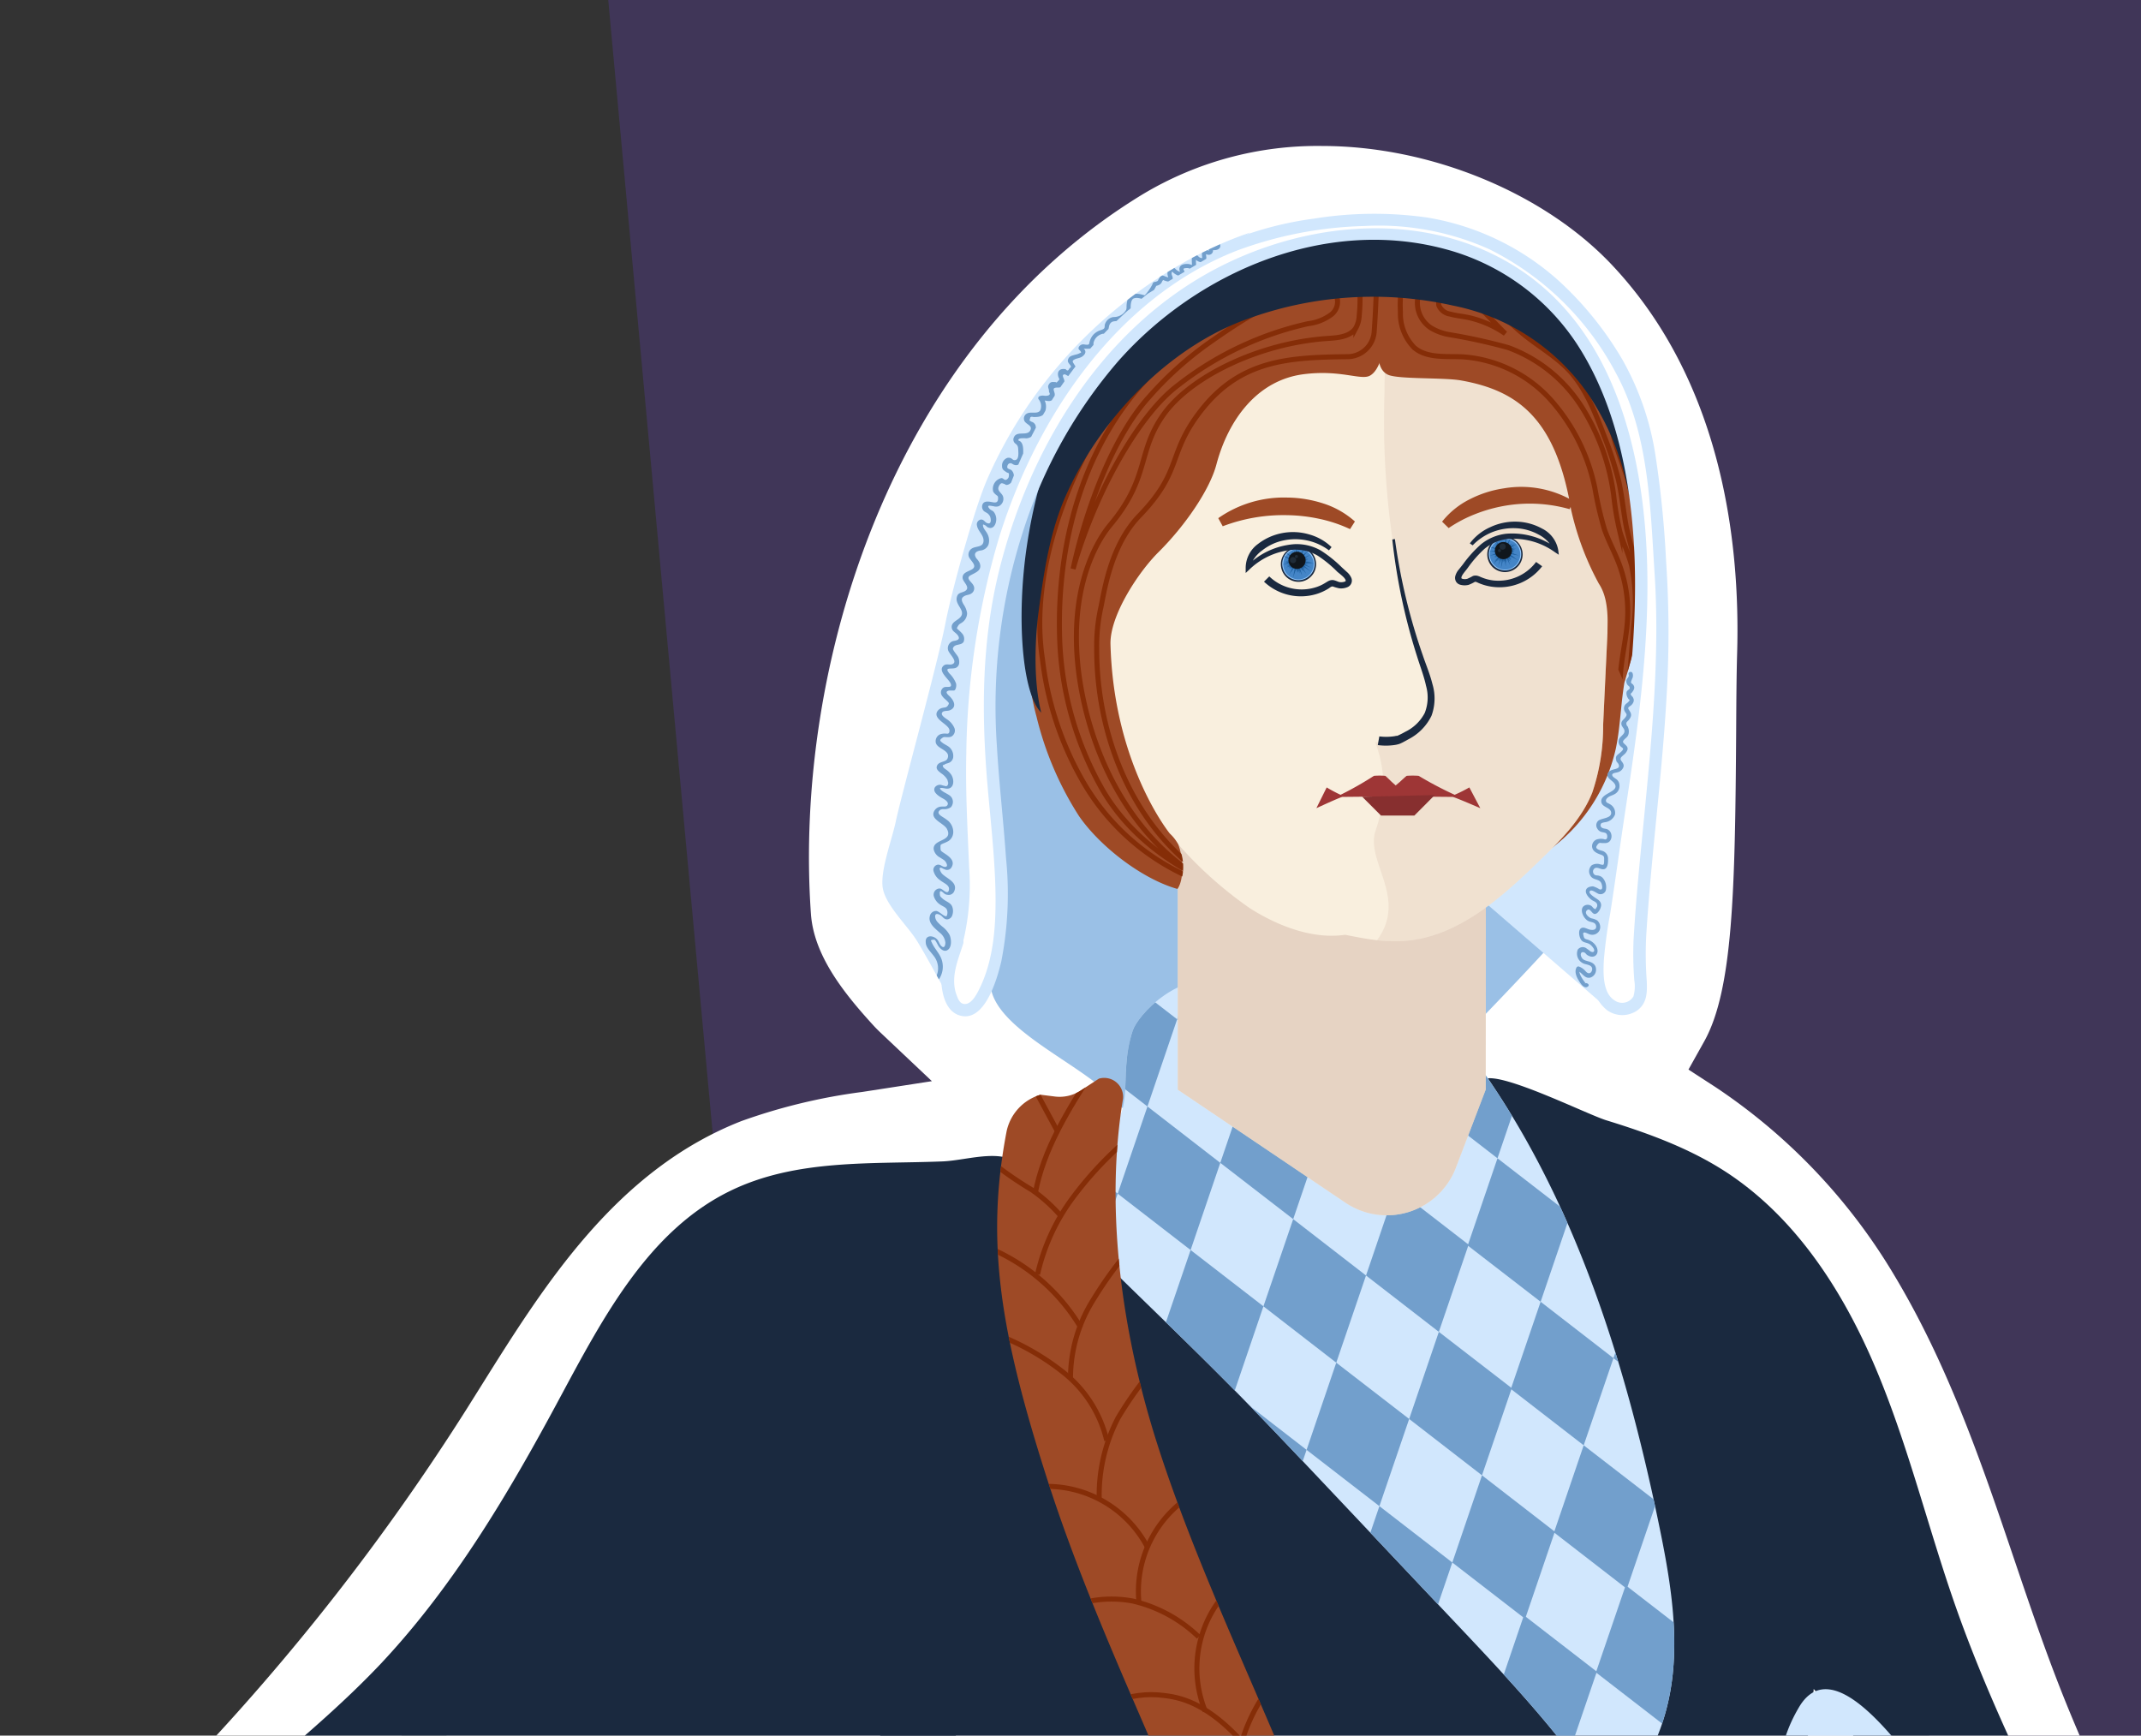 <svg id="Layer_1" data-name="Layer 1" xmlns="http://www.w3.org/2000/svg" xmlns:xlink="http://www.w3.org/1999/xlink" viewBox="0 0 264 214"><rect x="0" y="0" width="264" height="214" fill="#333333" stroke="none"/><defs><style>.cls-1,.cls-14,.cls-28{fill:none;}.cls-2{fill:#7541ee;isolation:isolate;opacity:0.2;}.cls-3{fill:#fff;}.cls-4{fill:#9ac0e6;}.cls-5{fill:#1a293f;}.cls-6{fill:#d1e7fd;}.cls-7{clip-path:url(#clip-path);}.cls-8{fill:#729fcc;}.cls-9{fill:#f9efde;}.cls-10,.cls-12{fill:#dbc4b4;}.cls-10{opacity:0.63;}.cls-11{fill:#9e4a26;}.cls-12{opacity:0.32;}.cls-13{clip-path:url(#clip-path-2);}.cls-14{stroke:#852d07;stroke-width:0.62px;}.cls-14,.cls-28{stroke-miterlimit:10;}.cls-15{fill:#93c8fd;}.cls-16{fill:#4485c7;}.cls-17{opacity:0.84;}.cls-18{clip-path:url(#clip-path-3);}.cls-19{fill:#1c5d9c;}.cls-20{fill:#10161c;}.cls-21{fill:#202c38;}.cls-22{clip-path:url(#clip-path-4);}.cls-23{fill:#9e3636;}.cls-24{fill:#872f2f;}.cls-25{clip-path:url(#clip-path-5);}.cls-26{clip-path:url(#clip-path-6);}.cls-27{clip-path:url(#clip-path-7);}.cls-28{stroke:#729fcc;stroke-width:0.51px;}</style><clipPath id="clip-path"><path class="cls-1" d="M139.68,127.05c-2.07,6.26,1,10.43-4.66,13.76-.84.49-11,1.63-10.58,2.53a2.23,2.23,0,0,0,.38.53c8.42,9.32,17.74,17.78,26.58,26.71,3.88,3.91,7.66,7.91,11.44,11.91l16.69,17.67c6.68,7.07,13.4,14.2,18.64,22.39,4.88-3.8,7.45-10,8.09-16.13s-.44-12.34-1.69-18.39c-4.56-22.14-11.75-44.42-26.19-61.8a8.57,8.57,0,0,0-2.84-2.49,9.43,9.43,0,0,0-4.07-.51A81.79,81.79,0,0,1,151.26,121C145.23,119.57,140.27,125.27,139.68,127.05Z"/></clipPath><clipPath id="clip-path-2"><path class="cls-1" d="M180.82,359l-14.22-1.26a283.59,283.59,0,0,0-18.75-128.86c-2.14-5.42-4.52-10.91-6.81-16.22-4.21-9.73-8.55-19.78-11.89-30.21-5.78-18-7.64-29.24-5.05-42.85a6,6,0,0,1,4.21-4.62l1.74.22a4.77,4.77,0,0,0,3.32-.81L135.5,133a2.33,2.33,0,0,1,2.95,2.64c-2,12.16-.66,27.06,4.29,42.54,3.13,9.75,7.33,19.48,11.4,28.89,2.34,5.41,4.76,11,7,16.63A298.11,298.11,0,0,1,180.82,359Z"/></clipPath><clipPath id="clip-path-3"><circle class="cls-1" cx="185.58" cy="68.35" r="2.02"/></clipPath><clipPath id="clip-path-4"><circle class="cls-1" cx="160.11" cy="69.56" r="2.02"/></clipPath><clipPath id="clip-path-5"><path class="cls-1" d="M147.22,59.25c-1.39,2.89-5.82,6.52-6.87,9.56-1.15,3.32-3.47,7.09-3.38,10.61.36,13.62,6,22.08,7.3,23.34a6.07,6.07,0,0,1,1.4,5.8c-4.4-1.25-8.87-5.18-11.44-9A38.62,38.62,0,0,1,129,87a74.51,74.51,0,0,1-1.9-11.4,51.42,51.42,0,0,1,0-9.53,40.61,40.61,0,0,1,13.28-25.76A45.31,45.31,0,0,1,167.22,29a4.72,4.72,0,0,1,3,.46c1.59,1,1.51,3.34,1.24,5.22-.36,2.56-.12,10.24-2.5,11.56-1.09.6-3.56-.73-8-.2C155,46.79,150,53.46,147.22,59.25Z"/></clipPath><clipPath id="clip-path-6"><path class="cls-1" d="M172,29.31a5.11,5.11,0,0,1,4.22-.33c8.85,2.7,14.58,8.18,15.62,9.52C194,41.26,200.5,47.19,202,60.22c.28,2.38,3,8.59-1.72,24-.56-1.33-2.13-4.52-2.08-6a19.73,19.73,0,0,0-.32-5.64c-.41-2-1.88-3.62-2.31-5.61-.33-1.57-.35-3.18-.57-4.76-1.07-8-6-15.28-13-16.53-2.12-.37-9.63,1.13-10.86.56-1-.45-1.24-1.68-1.2-2.76a48,48,0,0,1,.95-8,23.32,23.32,0,0,0-.07-3.34A3.79,3.79,0,0,1,172,29.31Z"/></clipPath><clipPath id="clip-path-7"><path class="cls-1" d="M154.18,28.67c-9.78,3.25-24.68,12.71-32.44,30.4-1.62,3.71-4.42,13.9-5.18,17.87-1,5.08-5.45,21.22-6.1,24.33-.44,2.15-1.92,6-1.62,8.15s3.1,4.76,4.21,6.56c1.63,2.65,3,5.48,4.66,8.08,0,0-1.31-3.15-.52-5.56a44,44,0,0,0,1.28-16.43c-1-6.11.41-24,2.77-31.7s5.3-22.21,20.29-34.16Z"/></clipPath></defs><path class="cls-2" d="M75,0H264V217H95Z"/><path class="cls-3" d="M335.1,409.7a154.14,154.14,0,0,0-2.64-26.61c-3.58-18.16-12-36-26.49-47.48-8.1-6.4-18.18-11-23.38-19.9-4.35-7.46-4.42-16.54-5.59-25.09-3.89-28.38-20.69-53.09-31.11-79.77-6.44-16.47-10.55-34-19.63-49.17s-24.83-28.06-42.49-27.24a15.79,15.79,0,0,1,6.68-16.32c2.11,1.61,5.07,5.94,9.39,6.66,6.61,4.89,5.34-29.57,5.77-44.55s-2.84-30.88-13.13-41.77S161,21.7,145.32,31.29c-26,16-38.88,50.34-36.76,80.81.19,2.74,3.76,6.71,5.62,8.73s5.67,2.38,7.09,0a43.63,43.63,0,0,0,12,12c-8.38,11.18-25.72,8.26-38.74,13.34-13.81,5.39-21.79,19.46-29.7,32A290.58,290.58,0,0,1,29.18,224C22.42,231,14.84,237.18,7.94,244.07c-4.89,4.89-3.1,15.12-1.3,21.11,3.65,12.12,12.68,22.35,22.7,29.76,15,11.08,32.87,18.2,46.48,30.93a67.51,67.51,0,0,0-9.43,30.42c-.26,4.24.13,9.06,3.37,11.81,4.64,3.94,11.58,1.24,17.63.75,17.08-1.38,29.26,15.81,44.75,23.13,22.43,10.6,48.52-.56,73.3-1.77a91.24,91.24,0,0,1,67.44,25.61c11.41,11.17,19.84,25.36,32.59,35,7.36,5.56,18.86,8.93,25,2.08,3.41-3.78,3.8-9.33,4-14.42C334.92,428.89,335.31,419.27,335.1,409.7Z"/><path class="cls-3" d="M209.58,377.27a104.8,104.8,0,0,1,72.28,29.38,191.67,191.67,0,0,1,13.75,15.5c5.76,7,11.19,13.57,17.59,18.4a15.76,15.76,0,0,0,7.89,3.33,34,34,0,0,0,.62-5.95c.38-9.19.77-18.68.57-27.94h0a143.15,143.15,0,0,0-2.41-24.41c-3.41-17.29-11.17-31.46-21.86-39.9-2-1.58-4.26-3.11-6.66-4.74-6.89-4.65-14.69-9.93-19.84-18.76-4.83-8.28-5.79-17.07-6.63-24.82-.19-1.67-.37-3.35-.59-5-2.32-16.92-10-32.85-18.14-49.72-4.21-8.74-8.56-17.77-12.22-27.12-2.14-5.5-4-11.06-5.85-16.44-3.77-11.12-7.34-21.63-12.83-30.81-6-10.08-17.72-21.62-30.88-21l-10.74.5-2.37-10.49a28.67,28.67,0,0,1,12.24-29.94l7.57-4.87,1.38,1.06c.15-5,.18-10,.2-13.5,0-3.82,0-7.33.14-10.16.23-8.11-.71-23.13-9.64-32.6-6-6.37-20.77-11.37-31.12-5-16.92,10.37-28.55,32.22-30.56,55.84l10.46,15.66a31.22,31.22,0,0,0,8.5,8.49l11.27,7.52-8.13,10.85c-8.52,11.36-21.54,13.34-32,14.92-4.62.71-9,1.37-12.33,2.67-8.85,3.46-15.13,13.49-21.77,24.11l-1.75,2.78a303.84,303.84,0,0,1-37.26,47.74c-4,4.22-8.24,8.05-12.31,11.76-3,2.7-5.78,5.26-8.47,7.91a24,24,0,0,0,1.25,9c2.45,8.13,8.86,16.35,18,23.14a202.36,202.36,0,0,0,18.28,11.55c10,5.82,20.26,11.84,29.34,20.32l7.56,7.08-5.32,8.89a54.67,54.67,0,0,0-7.63,24.6l1.48-.24c1.7-.28,3.64-.6,5.67-.76,15.88-1.27,27.54,7.56,37.84,15.37,4.69,3.55,9.11,6.9,13.44,8.95,11.69,5.53,26.41,3,42,.3a208,208,0,0,1,25.2-3.29Q207.2,377.27,209.58,377.27Z"/><path class="cls-3" d="M321.33,465.25c-7,0-14.64-2.77-21-7.6-8.41-6.34-14.91-14.23-21.2-21.86A174.59,174.59,0,0,0,266.87,422a82.41,82.41,0,0,0-57.23-23.26c-1.26,0-2.53,0-3.78.09a189.85,189.85,0,0,0-22.61,3c-9.36,1.62-19.05,3.29-28.85,3.29s-18.34-1.74-25.93-5.33c-6.34-3-11.87-7.19-17.22-11.25-7.91-6-14.7-11.13-22-11.13-.4,0-.79,0-1.18,0-1.11.09-2.4.3-3.77.53l-.14,0a46.85,46.85,0,0,1-7.81.82,18,18,0,0,1-12.16-4.12c-4.77-4-6.92-10.4-6.39-18.9a75.57,75.57,0,0,1,5.83-24.84l1.31-3.1-2.73-2c-5.51-4-11.47-7.48-17.78-11.17a222.42,222.42,0,0,1-20.22-12.82c-9.1-6.73-21-18.13-25.82-34.19-2.26-7.53-4.83-21.39,3.46-29.67,3.21-3.21,6.55-6.26,9.79-9.2l.07-.07c4-3.6,7.7-7,11.24-10.71A282.48,282.48,0,0,0,57.6,173.64l1.7-2.71c7.83-12.51,16.69-26.67,32.15-32.71a71.09,71.09,0,0,1,14.86-3.58l8.6-1.33-6.35-6q-.37-.35-.72-.72c-3.87-4.21-7.5-8.82-7.85-13.94C97.87,82.28,109.69,43,140.83,24a41.86,41.86,0,0,1,22.21-6c13.29,0,27.3,5.75,35.7,14.64,13.51,14.32,15.87,34,15.46,47.92-.08,2.76-.1,6.12-.12,9.68-.13,19.53-.39,31.82-3.94,38.17l-1.94,3.47,3.33,2.16a72.21,72.21,0,0,1,22.11,23.31c6.66,11.13,10.76,23.21,14.72,34.9,1.83,5.4,3.55,10.47,5.53,15.55,3.35,8.58,7.34,16.85,11.56,25.61,8.5,17.64,17.28,35.86,20.06,56.12.26,1.84.46,3.74.67,5.59.67,6.18,1.31,12,3.84,16.34,2.69,4.62,7.62,7.95,13.33,11.82,2.66,1.79,5.35,3.61,7.94,5.66,14.69,11.61,25.2,30.27,29.6,52.57a163.22,163.22,0,0,1,2.8,28.05v0c.21,9.92-.19,19.74-.58,29.23-.23,5.46-.56,13.62-6.22,19.89A20.1,20.1,0,0,1,321.33,465.25ZM209.58,381.51a101.21,101.21,0,0,1,69.32,28.17,188.29,188.29,0,0,1,13.44,15.16c5.92,7.18,11.51,14,18.3,19.09A19.63,19.63,0,0,0,321,448.12l3.27.07.9-3.14a31.36,31.36,0,0,0,.78-6.95c.38-9.24.78-18.79.57-28.21A146.66,146.66,0,0,0,324,384.76c-3.61-18.28-11.91-33.34-23.39-42.41-2.1-1.66-4.42-3.23-6.88-4.89-6.87-4.65-13.93-9.42-18.59-17.42-4.37-7.5-5.24-15.45-6.08-23.14l0-.21c-.18-1.61-.36-3.27-.58-4.91-2.41-17.58-10.24-33.8-18.52-51-4.18-8.68-8.5-17.63-12.09-26.82-2.11-5.4-4-10.92-5.78-16.25-3.85-11.35-7.48-22.06-13.21-31.64-10.19-17-24-23.09-33.52-23.09l-1.19,0-7.2.34-1.59-7a24.35,24.35,0,0,1,10.41-25.44l5.06-3.26,5.59,4.27.24-8.26c.15-5.1.18-10.42.2-13.6,0-3.53.05-7.19.13-10.06.26-8.76-.8-25.05-10.78-35.62-5.25-5.56-14.54-9.3-23.12-9.3a25.07,25.07,0,0,0-13.31,3.56c-17.91,11-30.39,33.62-32.56,59.09l-.13,1.48,11.29,16.9a35.25,35.25,0,0,0,9.67,9.65l7.55,5-5.45,7.27c-7.48,10-19,11.73-29.24,13.27-4.87.74-9.46,1.44-13.24,2.91-10.16,4-16.8,14.58-23.82,25.81l-1.75,2.78A300.14,300.14,0,0,1,35.4,229.88c-3.92,4.1-8,7.87-12,11.51l-.09.08c-3,2.72-5.82,5.3-8.55,8l-1,1-.2,1.42a27.8,27.8,0,0,0,1.38,10.82c2.71,9,9.67,18,19.58,25.33A206.29,206.29,0,0,0,53.1,299.82c9.77,5.71,19.87,11.61,28.59,19.77l5.07,4.74-3.57,5.95A59,59,0,0,0,75,356.8l-.32,5.25,5.2-.8,1.53-.25c1.61-.26,3.45-.57,5.32-.72.9-.07,1.81-.11,2.7-.11,12.92,0,22.74,7.44,32.23,14.64,4.87,3.68,9.46,7.17,14.18,9.4,5.26,2.49,11.36,3.69,18.65,3.69,8.21,0,16.78-1.47,25.85-3a205.65,205.65,0,0,1,24.7-3.24C206.52,381.55,208.05,381.51,209.58,381.51Z"/><path class="cls-4" d="M152.08,149.7a3,3,0,0,0,1.61.94,2.82,2.82,0,0,0,1.52-.36c5.42-2.46,9.74-6.76,13.93-11,7.66-7.68,15.31-15.37,22.63-23.37a10.7,10.7,0,0,0,2.28-3.24,10.74,10.74,0,0,0,.52-2.94c1.35-16.11,2.71-32.3,1.53-48.43-.28-3.91-.78-8-2.93-11.26s-5.68-5.32-9.1-7.22C179.6,40.38,175,38,170,37c-10.19-2-8.35-6.87-17.53-2C143.9,39.44,128.59,53.13,126,62.43c-1.17,4.15-3.37,13.64-3.73,17.94-.91,10.77,3.73,25.92,0,39.64-1.62,6,10.31,10.63,14.66,15.1Q144.26,142.65,152.08,149.7Z"/><path class="cls-5" d="M212.83,144.51c8.65,5.64,14.49,14.77,18.5,24.3s6.42,19.63,9.85,29.38c6.87,19.48,17.7,37.33,25.42,56.49,7.52,18.66,13.36,34,13.36,62.71-1.63.25-5.89-6.27-7.52-6,.73-20.07-3.18-37.23-13-54.77s-22.74-33.1-35.8-48.37c-1,15.12-9.16,28.69-14.21,43a109.06,109.06,0,0,0-5.68,47.26c-20.46-4.68-41.77,2-62.73,1a63.33,63.33,0,0,0-16.46-37.22c-2.87-3.1-6.07-5.93-8.53-9.37-5.16-7.24-6.56-16.46-7.13-25.33a176.38,176.38,0,0,1,5.39-56.13c1.83-7,4.11-13.89,7.74-20.12,1.3-2.22,3.13-4.57,5.7-4.72a7.8,7.8,0,0,1,3.71,1c21.2,10,31.83,34.11,50.43,48.39,1.5,1.15,3.37,2.29,5.15,1.67,1.53-.52,2.36-2.14,2.93-3.64,3.72-9.85,2.75-20.83.62-31.14a148.52,148.52,0,0,0-4.48-16.61c-.92-2.75-6.15-12-3-13.25,2.16-.84,12.34,4.23,14.9,5.07C203.16,139.7,208.28,141.55,212.83,144.51Z"/><path class="cls-6" d="M139.68,127.05c-2.07,6.26,1,10.43-4.66,13.76-.84.49-11,1.63-10.58,2.53a2.23,2.23,0,0,0,.38.53c8.42,9.32,17.74,17.78,26.58,26.71,3.88,3.91,7.66,7.91,11.44,11.91l16.69,17.67c6.68,7.07,13.4,14.2,18.64,22.39,4.88-3.8,7.45-10,8.09-16.13s-.44-12.34-1.69-18.39c-4.56-22.14-11.75-44.42-26.19-61.8a8.57,8.57,0,0,0-2.84-2.49,9.43,9.43,0,0,0-4.07-.51A81.79,81.79,0,0,1,151.26,121C145.23,119.57,140.27,125.27,139.68,127.05Z"/><g class="cls-7"><polygon class="cls-8" points="85.58 133.94 94.56 140.89 90.89 151.64 81.91 144.69 85.58 133.94"/><polygon class="cls-8" points="98.22 130.14 107.21 137.09 103.54 147.84 94.56 140.89 98.22 130.14"/><polygon class="cls-8" points="110.87 126.34 119.86 133.29 116.19 144.04 107.21 137.09 110.87 126.34"/><polygon class="cls-8" points="123.52 122.54 132.5 129.49 128.84 140.23 119.86 133.29 123.52 122.54"/><polygon class="cls-8" points="136.17 118.74 145.15 125.68 141.49 136.43 132.5 129.49 136.17 118.74"/><polygon class="cls-8" points="148.82 114.94 157.8 121.88 154.14 132.63 145.15 125.68 148.82 114.94"/><polygon class="cls-8" points="161.47 111.13 170.45 118.08 166.79 128.83 157.8 121.88 161.47 111.13"/><polygon class="cls-8" points="90.89 151.64 99.88 158.59 96.21 169.33 87.23 162.39 90.89 151.64"/><polygon class="cls-8" points="103.54 147.84 112.53 154.78 108.86 165.53 99.88 158.59 103.54 147.84"/><polygon class="cls-8" points="116.19 144.04 125.17 150.98 121.51 161.73 112.53 154.78 116.19 144.04"/><polygon class="cls-8" points="128.84 140.23 137.82 147.18 134.16 157.93 125.17 150.98 128.84 140.23"/><polygon class="cls-8" points="141.49 136.43 150.47 143.38 146.81 154.13 137.82 147.18 141.49 136.43"/><polygon class="cls-8" points="154.14 132.63 163.12 139.58 159.46 150.32 150.47 143.38 154.14 132.63"/><polygon class="cls-8" points="166.79 128.83 175.77 135.77 172.1 146.52 163.12 139.58 166.79 128.83"/><polygon class="cls-8" points="96.21 169.33 105.2 176.28 101.53 187.03 92.55 180.08 96.21 169.33"/><polygon class="cls-8" points="108.86 165.53 117.84 172.48 114.18 183.23 105.2 176.28 108.86 165.53"/><polygon class="cls-8" points="121.51 161.73 130.49 168.68 126.83 179.42 117.84 172.48 121.51 161.73"/><polygon class="cls-8" points="134.16 157.93 143.14 164.87 139.48 175.62 130.49 168.68 134.16 157.93"/><polygon class="cls-8" points="146.81 154.13 155.79 161.07 152.13 171.82 143.14 164.87 146.81 154.13"/><polygon class="cls-8" points="159.46 150.32 168.44 157.27 164.77 168.02 155.79 161.07 159.46 150.32"/><polygon class="cls-8" points="172.1 146.52 181.09 153.47 177.42 164.22 168.44 157.27 172.1 146.52"/><polygon class="cls-8" points="101.53 187.03 110.52 193.97 106.85 204.72 97.87 197.78 101.53 187.03"/><polygon class="cls-8" points="114.18 183.23 123.16 190.17 119.5 200.92 110.52 193.97 114.18 183.23"/><polygon class="cls-8" points="126.83 179.42 135.81 186.37 132.15 197.12 123.16 190.17 126.83 179.42"/><polygon class="cls-8" points="139.48 175.62 148.46 182.57 144.8 193.32 135.81 186.37 139.48 175.62"/><polygon class="cls-8" points="152.13 171.82 161.11 178.77 157.44 189.51 148.46 182.57 152.13 171.82"/><polygon class="cls-8" points="164.77 168.02 173.76 174.96 170.09 185.71 161.11 178.77 164.77 168.02"/><polygon class="cls-8" points="177.42 164.22 186.41 171.16 182.74 181.91 173.76 174.96 177.42 164.22"/><polygon class="cls-8" points="106.85 204.72 115.83 211.67 112.17 222.42 103.19 215.47 106.85 204.72"/><polygon class="cls-8" points="119.5 200.92 128.48 207.87 124.82 218.61 115.83 211.67 119.5 200.92"/><polygon class="cls-8" points="132.15 197.12 141.13 204.06 137.47 214.81 128.48 207.87 132.15 197.12"/><polygon class="cls-8" points="144.8 193.32 153.78 200.26 150.11 211.01 141.13 204.06 144.8 193.32"/><polygon class="cls-8" points="157.44 189.51 166.43 196.46 162.76 207.21 153.78 200.26 157.44 189.51"/><polygon class="cls-8" points="170.09 185.71 179.08 192.66 175.41 203.41 166.43 196.46 170.09 185.71"/><polygon class="cls-8" points="182.74 181.91 191.72 188.86 188.06 199.6 179.08 192.66 182.74 181.91"/><polygon class="cls-8" points="174.01 107.43 182.99 114.38 179.33 125.12 170.34 118.18 174.01 107.43"/><polygon class="cls-8" points="186.66 103.63 195.64 110.57 191.98 121.32 182.99 114.38 186.66 103.63"/><polygon class="cls-8" points="199.31 99.83 208.29 106.77 204.63 117.52 195.64 110.57 199.31 99.83"/><polygon class="cls-8" points="211.96 96.02 220.94 102.97 217.27 113.72 208.29 106.77 211.96 96.02"/><polygon class="cls-8" points="224.6 92.22 233.59 99.17 229.92 109.92 220.94 102.97 224.6 92.22"/><polygon class="cls-8" points="237.25 88.42 246.24 95.37 242.57 106.11 233.59 99.17 237.25 88.42"/><polygon class="cls-8" points="249.9 84.62 258.88 91.56 255.22 102.31 246.24 95.37 249.9 84.62"/><polygon class="cls-8" points="179.33 125.12 188.31 132.07 184.65 142.82 175.66 135.87 179.33 125.12"/><polygon class="cls-8" points="191.98 121.32 200.96 128.27 197.3 139.02 188.31 132.07 191.98 121.32"/><polygon class="cls-8" points="204.63 117.52 213.61 124.47 209.94 135.21 200.96 128.27 204.63 117.52"/><polygon class="cls-8" points="217.27 113.72 226.26 120.66 222.59 131.41 213.61 124.47 217.27 113.72"/><polygon class="cls-8" points="229.92 109.92 238.91 116.86 235.24 127.61 226.26 120.66 229.92 109.92"/><polygon class="cls-8" points="242.57 106.11 251.56 113.06 247.89 123.81 238.91 116.86 242.57 106.11"/><polygon class="cls-8" points="255.22 102.31 264.2 109.26 260.54 120.01 251.56 113.06 255.22 102.31"/><polygon class="cls-8" points="184.65 142.82 193.63 149.76 189.97 160.51 180.98 153.57 184.65 142.82"/><polygon class="cls-8" points="197.3 139.02 206.28 145.96 202.61 156.71 193.63 149.76 197.3 139.02"/><polygon class="cls-8" points="209.94 135.21 218.93 142.16 215.26 152.91 206.28 145.96 209.94 135.21"/><polygon class="cls-8" points="222.59 131.41 231.58 138.36 227.91 149.11 218.93 142.16 222.59 131.41"/><polygon class="cls-8" points="235.24 127.61 244.22 134.56 240.56 145.3 231.58 138.36 235.24 127.61"/><polygon class="cls-8" points="247.89 123.81 256.87 130.75 253.21 141.5 244.22 134.56 247.89 123.81"/><polygon class="cls-8" points="260.54 120.01 269.52 126.95 265.86 137.7 256.87 130.75 260.54 120.01"/><polygon class="cls-8" points="189.97 160.51 198.95 167.46 195.28 178.21 186.3 171.26 189.97 160.51"/><polygon class="cls-8" points="202.61 156.71 211.6 163.66 207.93 174.4 198.95 167.46 202.61 156.71"/><polygon class="cls-8" points="215.26 152.91 224.25 159.85 220.58 170.6 211.6 163.66 215.26 152.91"/><polygon class="cls-8" points="227.91 149.11 236.9 156.05 233.23 166.8 224.25 159.85 227.91 149.11"/><polygon class="cls-8" points="240.56 145.3 249.54 152.25 245.88 163 236.9 156.05 240.56 145.3"/><polygon class="cls-8" points="253.21 141.5 262.19 148.45 258.53 159.2 249.54 152.25 253.21 141.5"/><polygon class="cls-8" points="265.86 137.7 274.84 144.65 271.18 155.39 262.19 148.45 265.86 137.7"/><polygon class="cls-8" points="195.28 178.21 204.27 185.15 200.6 195.9 191.62 188.95 195.28 178.21"/><polygon class="cls-8" points="207.93 174.4 216.92 181.35 213.25 192.1 204.27 185.15 207.93 174.4"/><polygon class="cls-8" points="220.58 170.6 229.56 177.55 225.9 188.3 216.92 181.35 220.58 170.6"/><polygon class="cls-8" points="233.23 166.8 242.21 173.75 238.55 184.5 229.56 177.55 233.23 166.8"/><polygon class="cls-8" points="245.88 163 254.86 169.94 251.2 180.69 242.21 173.75 245.88 163"/><polygon class="cls-8" points="258.53 159.2 267.51 166.14 263.85 176.89 254.86 169.94 258.53 159.2"/><polygon class="cls-8" points="149.97 210.57 158.95 217.52 155.29 228.27 146.31 221.32 149.97 210.57"/><polygon class="cls-8" points="162.62 206.77 171.6 213.72 167.94 224.47 158.95 217.52 162.62 206.77"/><polygon class="cls-8" points="175.27 202.97 184.25 209.92 180.59 220.66 171.6 213.72 175.27 202.97"/><polygon class="cls-8" points="187.91 199.17 196.9 206.12 193.23 216.86 184.25 209.92 187.91 199.17"/><polygon class="cls-8" points="200.46 195.47 209.44 202.41 205.78 213.16 196.79 206.21 200.46 195.47"/><polygon class="cls-8" points="213.11 191.66 222.09 198.61 218.43 209.36 209.44 202.41 213.11 191.66"/><polygon class="cls-8" points="225.75 187.86 234.74 194.81 231.07 205.56 222.09 198.61 225.75 187.86"/><polygon class="cls-8" points="238.4 184.06 247.39 191 243.72 201.75 234.74 194.81 238.4 184.06"/><polygon class="cls-8" points="251.05 180.26 260.04 187.2 256.37 197.95 247.39 191 251.05 180.26"/><polygon class="cls-8" points="263.7 176.46 272.69 183.4 269.02 194.15 260.04 187.2 263.7 176.46"/><polygon class="cls-8" points="205.78 213.16 214.76 220.1 211.09 230.85 202.11 223.91 205.78 213.16"/><polygon class="cls-8" points="218.43 209.36 227.41 216.3 223.74 227.05 214.76 220.1 218.43 209.36"/><polygon class="cls-8" points="231.07 205.56 240.06 212.5 236.39 223.25 227.41 216.3 231.07 205.56"/><polygon class="cls-8" points="243.72 201.75 252.71 208.7 249.04 219.45 240.06 212.5 243.72 201.75"/><polygon class="cls-8" points="256.37 197.95 265.35 204.9 261.69 215.65 252.71 208.7 256.37 197.95"/></g><path class="cls-9" d="M183.2,134.34,179.51,144a9.12,9.12,0,0,1-13.61,4.29l-20.67-13.93V94h38Z"/><path class="cls-6" d="M198.44,124.52l-17.25-14.91L200.24,58.5s4.1,13.62.42,34.67S194.37,121.85,198.44,124.52Z"/><path class="cls-10" d="M183.2,134.34,179.51,144a9.12,9.12,0,0,1-13.61,4.29l-20.67-13.93V94h38Z"/><path class="cls-11" d="M174.07,29.93a7.65,7.65,0,0,1,4,0c5,1.17,9,4.91,12.21,8.92,8.58,10.71,13.31,24.82,11.28,38.39-.41,2.67-1.06,5.3-1.42,8-.32,2.36-.41,4.75-.9,7.07a21.19,21.19,0,0,1-14.1,15.5,70.14,70.14,0,0,0-3.64-20.54c-.91-2.71-2-5.71-.82-8.32a22.54,22.54,0,0,1-9.44-10.13,38.2,38.2,0,0,1-3.48-13.56,46,46,0,0,1,.8-14.14,44.22,44.22,0,0,1,2.3-6.83C171.64,32.38,171.74,30.65,174.07,29.93Z"/><path class="cls-9" d="M198.38,74.45c-.23,5-.47,9.93-.7,14.91a25.64,25.64,0,0,1-1.34,8.36c-1.31,3.3-3.91,5.89-6.46,8.36-4.76,4.63-10.15,9.49-16.78,9.94a18.29,18.29,0,0,1-3.31-.09c-1.32-.15-2.63-.41-3.93-.67-4,.59-8.32-1.1-11.72-3.26a48.7,48.7,0,0,1-9-8.06c-3-3.21-6-6.57-7.58-10.68A32,32,0,0,1,136,83.83c-.49-8.48-.42-17.24,2.71-25.13,2.51-6.35,6.86-11.78,11.19-17.06C154.51,36,166.32,30.88,173,30.9c2.6,0,4.58,2.43,6.6,4.05a63.18,63.18,0,0,1,9.13,9.5c3.92,4.81,7.81,10.47,7.19,16.64-.12,1.12,1.3,2.17,1.52,3.27.3,1.45-.3,2.68.31,4A12.91,12.91,0,0,1,198.38,74.45Z"/><path class="cls-5" d="M90,146.86c-10.08,4.93-15.68,15.67-21,25.56C62.79,184,56,195.5,47,205.09c-8.41,8.91-18.59,16-27.06,24.85S4.56,250.25,5.17,262.49c.53,10.73,6.91,20.59,15.38,27.2,3.89,3,25.82,20.6,40.79,9,4.13-3.2,1.28-18.63,4.68-22.6,5.89-6.9,11.2-15,19.58-18.46a13.85,13.85,0,0,1,5.79-1.19,16.86,16.86,0,0,1,6.53,1.92A48.14,48.14,0,0,1,110.38,267c1.38,1.32,2.89,2.81,4.8,2.86,2.64.07,4.45-2.64,5.3-5.14A24.35,24.35,0,0,0,121,251c-1-4.1-3.15-7.92-3.66-12.12-.57-4.6.83-9.2,1.28-13.81a34.1,34.1,0,0,0-1.76-14.52,43.85,43.85,0,0,1-2.19-6.65c-.71-3.89.36-7.87,1.41-11.69l9.55-34.7c.93-3.36,3-9.92.78-13.18-2.13-3.09-6.75-1.29-10.12-1.13C107.49,143.56,98.16,142.86,90,146.86Z"/><path class="cls-6" d="M221.83,210.5c-5.56,9.41,1,14.77-10.13,31.41-3.35,5-11.9,30.59-13.26,42.77-1,9-4.7,27.84-3.32,36.59,1.23,7.8,5.92,15.65,13.8,16.17,4.82.32,9.56-1.75,13.36-4.74s6.8-6.85,9.76-10.66c0,5.21.51,10.74,3.59,15,3.28,4.5,9.15,6.68,14.71,6.31s10.78-3,15-6.63c1.46-1.23,3.63-2.61,5.05-1.33a9.1,9.1,0,0,1,.93,1.28,4.36,4.36,0,0,0,5.35.87,8.5,8.5,0,0,0,3.66-4.45c3.4-8.18-.2-17.67-5.48-24.78,1.21-1.51,1.39-3.58,1.44-5.52.71-29.53-19.17-61.52-38.24-82.82C235.15,216.65,226.26,203,221.83,210.5Z"/><path class="cls-12" d="M198.38,74.45c-.23,5-.47,9.93-.7,14.91a25.64,25.64,0,0,1-1.34,8.36c-1.31,3.3-3.91,5.89-6.46,8.36-4.76,4.63-10.15,9.49-16.78,9.94a18.29,18.29,0,0,1-3.31-.09c3.83-5.15-1.37-9.64-.21-13.41a17.23,17.23,0,0,0,1-5.64,15.23,15.23,0,0,0-1-5.35c2.76.09,5.91-1.27,6.57-4a9,9,0,0,0-.65-4.75,100.48,100.48,0,0,1-3.11-12.11A102.43,102.43,0,0,1,170.7,49c.08-3-.14-5.93,1.51-8.6a12.7,12.7,0,0,1,6.54-5.16l.8-.25a63.18,63.18,0,0,1,9.13,9.5c3.92,4.81,7.81,10.47,7.19,16.64-.12,1.12,1.3,2.17,1.52,3.27.3,1.45-.3,2.68.31,4A12.91,12.91,0,0,1,198.38,74.45Z"/><path class="cls-11" d="M180.82,359l-14.22-1.26a283.59,283.59,0,0,0-18.75-128.86c-2.14-5.42-4.52-10.91-6.81-16.22-4.21-9.73-8.55-19.78-11.89-30.21-5.78-18-7.64-29.24-5.05-42.85a6,6,0,0,1,4.21-4.62l1.74.22a4.77,4.77,0,0,0,3.32-.81L135.5,133a2.33,2.33,0,0,1,2.95,2.64c-2,12.16-.66,27.06,4.29,42.54,3.13,9.75,7.33,19.48,11.4,28.89,2.34,5.41,4.76,11,7,16.63A298.11,298.11,0,0,1,180.82,359Z"/><g class="cls-13"><path class="cls-14" d="M134.75,132.07c-3,4.73-6.1,9.62-7.11,15.14"/><path class="cls-14" d="M127.6,134.33l2.79,5.16"/><path class="cls-14" d="M122.46,143.43a45,45,0,0,0,4.76,3.27,19.45,19.45,0,0,1,3.6,3.24"/><path class="cls-14" d="M139.44,140.12a43.92,43.92,0,0,0-7.17,7.57,25,25,0,0,0-4.33,9.43"/><path class="cls-14" d="M121.92,153.86a23.89,23.89,0,0,1,11.34,9.81"/><path class="cls-14" d="M140.37,152.8a50.66,50.66,0,0,0-5.81,7.86A18.14,18.14,0,0,0,132,170"/><path class="cls-14" d="M122.48,164.4a30.72,30.72,0,0,1,8.73,4.89,15.09,15.09,0,0,1,5.26,8.33"/><path class="cls-14" d="M135.54,184.84a20.63,20.63,0,0,1,2.32-10,45.74,45.74,0,0,1,5.63-7.55"/><path class="cls-14" d="M127.73,183.34a14,14,0,0,1,13.73,7.37"/><path class="cls-14" d="M140.44,197.58a14,14,0,0,1,7.37-13.73"/><path class="cls-14" d="M131.76,198.2a14.13,14.13,0,0,1,7.92-.79,17.4,17.4,0,0,1,8.13,4.42"/><path class="cls-14" d="M148.62,211a14,14,0,0,1,3.15-15.27"/><path class="cls-14" d="M133.69,210.22c2.9,1,4.45-2,10.4-1.09,2.71.4,5.59,1.84,9.06,5.62"/><path class="cls-14" d="M156.55,208a21.35,21.35,0,0,0-4.17,15.4"/></g><circle class="cls-15" cx="185.58" cy="68.35" r="2.1"/><path class="cls-5" d="M185.58,66.33a2,2,0,1,1-2,2,2,2,0,0,1,2-2m0-.15a2.18,2.18,0,1,0,2.17,2.17,2.18,2.18,0,0,0-2.17-2.17Z"/><circle class="cls-16" cx="185.58" cy="68.35" r="1.88"/><g class="cls-17"><g class="cls-18"><polygon class="cls-19" points="185.64 68.57 185.68 69.87 185.42 68.59 185.64 68.57"/><polygon class="cls-19" points="185.13 68.54 184.17 69.33 184.97 68.39 185.13 68.54"/><polygon class="cls-19" points="184.75 68.24 184.25 68.3 184.69 68.03 184.75 68.24"/><path class="cls-19" d="M186,68.3a.41.41,0,0,1,.24.1l.19.12.36.23-.41-.14-.2-.07a.43.43,0,0,0-.17,0Z"/><polygon class="cls-19" points="186.01 68.5 186.42 69.02 185.87 68.66 186.01 68.5"/><polygon class="cls-19" points="185.44 68.62 185.09 70.05 185.22 68.59 185.44 68.62"/><path class="cls-19" d="M186.08,67.74a2.59,2.59,0,0,1,.87-.07,2.39,2.39,0,0,0-.79.27Z"/><polygon class="cls-19" points="185.21 68.74 184.72 69.23 185.04 68.61 185.21 68.74"/><path class="cls-19" d="M184.83,68.37a1.7,1.7,0,0,0-.55.25,1.75,1.75,0,0,1,.46-.44Z"/><path class="cls-19" d="M186.13,68a.79.79,0,0,1,.55.15.76.76,0,0,0-.5,0Z"/><polygon class="cls-19" points="185.9 68.65 186.07 69.21 185.71 68.73 185.9 68.65"/><polygon class="cls-19" points="184.88 68.09 183.58 67.97 184.89 67.88 184.88 68.09"/><polygon class="cls-19" points="184.97 67.59 184.31 66.54 185.14 67.46 184.97 67.59"/><polygon class="cls-19" points="185.32 67.26 185.32 66.76 185.53 67.23 185.32 67.26"/><path class="cls-19" d="M185.1,68.51a.61.61,0,0,1-.13.23l-.14.16-.28.33.19-.39.09-.19a.26.26,0,0,0,.06-.16Z"/><polygon class="cls-19" points="184.9 68.48 184.33 68.81 184.76 68.31 184.9 68.48"/><polygon class="cls-19" points="184.85 67.89 183.48 67.36 184.91 67.68 184.85 67.89"/><path class="cls-19" d="M185.64,68.64a2.53,2.53,0,0,1,0,.87,2.55,2.55,0,0,0-.17-.82Z"/><polygon class="cls-19" points="184.76 67.64 184.34 67.1 184.91 67.49 184.76 67.64"/><path class="cls-19" d="M185.18,67.32a1.51,1.51,0,0,0-.18-.58,1.94,1.94,0,0,1,.38.51Z"/><path class="cls-19" d="M185.36,68.65a.85.85,0,0,1-.22.53.81.81,0,0,0,0-.51Z"/><polygon class="cls-19" points="184.76 68.35 184.19 68.44 184.71 68.14 184.76 68.35"/><polygon class="cls-19" points="185.45 67.4 185.74 66.13 185.66 67.44 185.45 67.4"/><polygon class="cls-19" points="185.93 67.56 187.06 67.04 186.04 67.74 185.93 67.56"/><polygon class="cls-19" points="186.22 67.95 186.72 68.01 186.22 68.16 186.22 67.95"/><path class="cls-19" d="M185,67.57a.48.48,0,0,1-.2-.16l-.15-.16-.29-.32.36.24.18.11a.31.31,0,0,0,.15.08Z"/><polygon class="cls-19" points="185.06 67.37 184.81 66.77 185.25 67.26 185.06 67.37"/><polygon class="cls-19" points="185.66 67.4 186.36 66.11 185.85 67.49 185.66 67.4"/><path class="cls-19" d="M184.81,68.09a2.43,2.43,0,0,1-.86-.16,2.57,2.57,0,0,0,.83-.05Z"/><polygon class="cls-19" points="185.91 67.35 186.5 67 186.04 67.52 185.91 67.35"/><path class="cls-19" d="M186.18,67.8a1.54,1.54,0,0,0,.59-.11,1.64,1.64,0,0,1-.56.32Z"/><path class="cls-19" d="M184.83,67.81a.84.84,0,0,1-.49-.29.74.74,0,0,0,.5.08Z"/><polygon class="cls-19" points="185.21 67.25 185.19 66.67 185.42 67.22 185.21 67.25"/><polygon class="cls-19" points="186.06 68.05 187.29 68.5 186 68.26 186.06 68.05"/><polygon class="cls-19" points="185.84 68.51 186.21 69.7 185.65 68.6 185.84 68.51"/><polygon class="cls-19" points="185.42 68.75 185.29 69.23 185.21 68.73 185.42 68.75"/><path class="cls-19" d="M186,67.59a.45.45,0,0,1,.19-.18l.17-.12.36-.25-.28.33-.14.16a.4.4,0,0,0-.1.13Z"/><polygon class="cls-19" points="186.14 67.68 186.77 67.5 186.23 67.87 186.14 67.68"/><polygon class="cls-19" points="186.03 68.26 187.23 69.12 185.92 68.44 186.03 68.26"/><path class="cls-19" d="M185.46,67.33a2.52,2.52,0,0,1,.26-.83,2.6,2.6,0,0,0-.05.83Z"/><polygon class="cls-19" points="186.06 68.52 186.32 69.15 185.87 68.63 186.06 68.52"/><path class="cls-19" d="M185.57,68.73a1.53,1.53,0,0,0,0,.6,1.71,1.71,0,0,1-.24-.59Z"/><path class="cls-19" d="M185.73,67.39a.86.86,0,0,1,.36-.45.74.74,0,0,0-.15.48Z"/><polygon class="cls-19" points="186.24 67.84 186.81 67.89 186.24 68.05 186.24 67.84"/><polygon class="cls-19" points="185.33 68.58 184.73 69.74 185.14 68.49 185.33 68.58"/><polygon class="cls-19" points="184.91 68.3 183.68 68.52 184.84 68.1 184.91 68.3"/><polygon class="cls-19" points="184.73 67.86 184.26 67.67 184.78 67.65 184.73 67.86"/><path class="cls-19" d="M185.8,68.53a.4.4,0,0,1,.16.21l.1.19.2.38L186,69l-.15-.16s-.09-.11-.12-.11Z"/><polygon class="cls-19" points="185.7 68.7 185.79 69.36 185.49 68.77 185.7 68.7"/><polygon class="cls-19" points="185.13 68.53 184.13 69.6 184.96 68.39 185.13 68.53"/><path class="cls-19" d="M186.13,68.08a2.39,2.39,0,0,1,.79.37,2.17,2.17,0,0,0-.82-.16Z"/><polygon class="cls-19" points="184.88 68.51 184.21 68.7 184.79 68.32 184.88 68.51"/><path class="cls-19" d="M184.73,68a1.52,1.52,0,0,0-.6-.05,1.78,1.78,0,0,1,.62-.17Z"/><path class="cls-19" d="M186,68.34a.86.86,0,0,1,.41.41.7.7,0,0,0-.47-.2Z"/><polygon class="cls-19" points="185.52 68.78 185.4 69.35 185.31 68.76 185.52 68.78"/></g></g><circle class="cls-20" cx="185.38" cy="67.89" r="1.06"/><circle class="cls-21" cx="184.9" cy="67.89" r="0.19"/><circle class="cls-21" cx="185.28" cy="67.4" r="0.38"/><path class="cls-5" d="M181.24,67a6.39,6.39,0,0,1,2.52-2,7.13,7.13,0,0,1,3.19-.68,6.88,6.88,0,0,1,3.19.85,3.66,3.66,0,0,1,2,2.66h0l.07.57-.46-.3a8.73,8.73,0,0,0-5.92-1.63,5.49,5.49,0,0,0-2.78,1.2A14.58,14.58,0,0,0,181,70c-.31.43-.75.88-.8,1.2,0,.15,0,.1.12.17a1.23,1.23,0,0,0,.6,0,6.27,6.27,0,0,0,.7-.35,1,1,0,0,1,.64,0c.18.05.31.13.43.17a5.54,5.54,0,0,0,1.45.38,5.8,5.8,0,0,0,5.27-2.28l.75.53A6.64,6.64,0,0,1,184,72.35a6.47,6.47,0,0,1-1.67-.46c-.29-.14-.4-.18-.48-.14a5.39,5.39,0,0,1-.75.36,2,2,0,0,1-1,0,.87.87,0,0,1-.55-.38.92.92,0,0,1-.11-.67,2.08,2.08,0,0,1,.46-.86l.5-.63a15.06,15.06,0,0,1,2.22-2.46,6,6,0,0,1,3.11-1.3A9.19,9.19,0,0,1,192,67.64l-.39.26h0a4.1,4.1,0,0,0-1.92-2,6.39,6.39,0,0,0-2.77-.77,7.12,7.12,0,0,0-2.88.47,7,7,0,0,0-2.45,1.64Z"/><path class="cls-11" d="M177.82,64.32a10.14,10.14,0,0,1,3.43-2.77,13.62,13.62,0,0,1,4.21-1.34A12.67,12.67,0,0,1,194,61.78l-.46,1a18,18,0,0,0-7.73-.46,18.66,18.66,0,0,0-3.73,1,16.63,16.63,0,0,0-3.45,1.79Z"/><path class="cls-15" d="M160.11,71.66a2.13,2.13,0,0,1-1.54-.66,2.1,2.1,0,0,1,3.07-2.87,2.11,2.11,0,0,1-.1,3,2.11,2.11,0,0,1-1.43.56Z"/><path class="cls-5" d="M160.11,67.54a2,2,0,1,1-1.38.55,2,2,0,0,1,1.38-.55m0-.15a2.18,2.18,0,0,0-1.59,3.66,2.18,2.18,0,0,0,1.59.69,2.15,2.15,0,0,0,1.48-.59,2.12,2.12,0,0,0,.69-1.51,2.17,2.17,0,0,0-2.17-2.25Z"/><circle class="cls-16" cx="160.11" cy="69.56" r="1.88"/><g class="cls-17"><g class="cls-22"><polygon class="cls-19" points="160.21 69.76 161.07 70.75 160.38 69.63 160.21 69.76"/><polygon class="cls-19" points="160.56 69.39 161.8 69.31 160.57 69.18 160.56 69.39"/><polygon class="cls-19" points="160.63 68.92 161.04 68.62 160.53 68.73 160.63 68.92"/><path class="cls-19" d="M159.74,69.83a.52.52,0,0,0-.11.23l0,.21-.1.42.2-.38.1-.19c0-.06.07-.12.1-.13Z"/><polygon class="cls-19" points="159.89 69.97 159.95 70.63 160.1 69.98 159.89 69.97"/><polygon class="cls-19" points="160.4 69.66 161.62 70.47 160.53 69.49 160.4 69.66"/><path class="cls-19" d="M159.32,69.46a2.62,2.62,0,0,0-.69.55,2.32,2.32,0,0,1,.77-.35Z"/><polygon class="cls-19" points="160.64 69.59 161.33 69.62 160.68 69.38 160.64 69.59"/><path class="cls-19" d="M160.66,69.06a1.88,1.88,0,0,1,.58-.19,2,2,0,0,0-.64,0Z"/><path class="cls-19" d="M159.47,69.69a.86.86,0,0,0-.29.5.75.75,0,0,1,.4-.31Z"/><polygon class="cls-19" points="160.07 70.01 160.33 70.53 160.27 69.93 160.07 70.01"/><polygon class="cls-19" points="160.44 68.9 161.31 67.92 160.29 68.75 160.44 68.9"/><polygon class="cls-19" points="160.03 68.6 159.79 67.38 159.82 68.61 160.03 68.6"/><polygon class="cls-19" points="159.55 68.59 159.2 68.22 159.37 68.71 159.55 68.59"/><path class="cls-19" d="M160.56,69.35a.48.48,0,0,0,.25.08l.22,0,.43,0-.41-.15-.2-.08c-.06,0-.13,0-.14-.08Z"/><polygon class="cls-19" points="160.69 69.19 161.33 69.04 160.67 68.98 160.69 69.19"/><polygon class="cls-19" points="160.32 68.72 160.96 67.4 160.13 68.62 160.32 68.72"/><path class="cls-19" d="M160.26,69.82a2.56,2.56,0,0,0,.62.61,2.45,2.45,0,0,1-.44-.72Z"/><polygon class="cls-19" points="160.22 68.49 160.15 67.81 160 68.48 160.22 68.49"/><path class="cls-19" d="M159.69,68.53a1.43,1.43,0,0,1-.26-.54,1.56,1.56,0,0,0,.07.64Z"/><path class="cls-19" d="M160.47,69.64a.91.91,0,0,0,.52.23.76.76,0,0,1-.35-.36Z"/><polygon class="cls-19" points="160.7 69 161.18 68.68 160.6 68.81 160.7 69"/><polygon class="cls-19" points="159.55 68.78 158.47 68.05 159.42 68.95 159.55 68.78"/><polygon class="cls-19" points="159.31 69.22 158.13 69.62 159.35 69.43 159.31 69.22"/><polygon class="cls-19" points="159.36 69.7 159.04 70.09 159.5 69.86 159.36 69.7"/><path class="cls-19" d="M160,68.6a.53.53,0,0,0,0-.26v-.65l-.1.42,0,.21a.27.27,0,0,1-.06.16Z"/><polygon class="cls-19" points="159.81 68.5 159.58 67.88 159.6 68.54 159.81 68.5"/><polygon class="cls-19" points="159.4 68.92 158 68.45 159.31 69.12 159.4 68.92"/><path class="cls-19" d="M160.49,68.84a2.37,2.37,0,0,0,.52-.7,2.33,2.33,0,0,1-.65.53Z"/><polygon class="cls-19" points="159.18 69.05 158.51 69.2 159.2 69.27 159.18 69.05"/><path class="cls-19" d="M159.29,69.57a1.5,1.5,0,0,1-.51.33,1.81,1.81,0,0,0,.63-.15Z"/><path class="cls-19" d="M160.28,68.66a.88.88,0,0,0,.16-.55.72.72,0,0,1-.31.39Z"/><polygon class="cls-19" points="159.62 68.51 159.24 68.07 159.45 68.63 159.62 68.51"/><polygon class="cls-19" points="159.55 69.67 158.96 70.84 159.74 69.78 159.55 69.67"/><polygon class="cls-19" points="160.02 69.86 160.57 70.98 160.23 69.79 160.02 69.86"/><polygon class="cls-19" points="160.49 69.75 160.92 70.01 160.63 69.58 160.49 69.75"/><path class="cls-19" d="M159.31,69.27a.39.39,0,0,0-.26,0l-.21,0-.43.06.43.05.21,0c.07,0,.15,0,.17,0Z"/><polygon class="cls-19" points="159.24 69.45 158.65 69.76 159.3 69.66 159.24 69.45"/><polygon class="cls-19" points="159.71 69.81 159.43 71.25 159.92 69.87 159.71 69.81"/><path class="cls-19" d="M159.49,68.74a2.4,2.4,0,0,0-.76-.43,2.25,2.25,0,0,1,.61.58Z"/><polygon class="cls-19" points="159.87 70.01 160.1 70.66 160.08 69.96 159.87 70.01"/><path class="cls-19" d="M160.37,69.83a1.73,1.73,0,0,1,.39.46,1.77,1.77,0,0,0-.23-.6Z"/><path class="cls-19" d="M159.33,69a.8.8,0,0,0-.56-.09.72.72,0,0,1,.43.25Z"/><polygon class="cls-19" points="159.27 69.64 158.89 70.07 159.42 69.8 159.27 69.64"/><polygon class="cls-19" points="160.44 69.56 161.67 70 160.52 69.36 160.44 69.56"/><polygon class="cls-19" points="160.56 69.07 161.6 68.39 160.47 68.88 160.56 69.07"/><polygon class="cls-19" points="160.39 68.62 160.6 68.16 160.21 68.5 160.39 68.62"/><path class="cls-19" d="M160.06,69.85a.5.5,0,0,0,0,.26l.06.21.12.41,0-.43v-.21a.29.29,0,0,1,0-.17Z"/><polyline class="cls-19" points="160.64 70.44 160.45 69.81 160.26 69.9 160.64 70.44"/><polygon class="cls-19" points="160.55 69.39 162.02 69.48 160.58 69.17 160.55 69.39"/><path class="cls-19" d="M159.51,69.74a2.69,2.69,0,0,0-.32.81,2.41,2.41,0,0,1,.49-.68Z"/><polygon class="cls-19" points="160.73 69.2 161.34 68.89 160.66 69 160.73 69.2"/><path class="cls-19" d="M160.49,68.73a1.58,1.58,0,0,1,.41-.45,1.86,1.86,0,0,0-.57.31Z"/><path class="cls-19" d="M159.76,69.87a.86.86,0,0,0,0,.57A.72.72,0,0,1,160,70Z"/><polygon class="cls-19" points="160.44 69.84 160.92 70.17 160.58 69.68 160.44 69.84"/></g></g><circle class="cls-20" cx="159.93" cy="69.09" r="1.06"/><circle class="cls-21" cx="159.86" cy="68.62" r="0.19"/><circle class="cls-21" cx="159.44" cy="69.06" r="0.38"/><path class="cls-5" d="M163.87,67.86a6.84,6.84,0,0,0-2.69-1.22,7,7,0,0,0-2.92,0,6.27,6.27,0,0,0-2.6,1.21,4.06,4.06,0,0,0-1.58,2.25h0l-.43-.2a9.21,9.21,0,0,1,5.91-2.8,6,6,0,0,1,3.29.77,15.58,15.58,0,0,1,2.59,2.07l.6.55a2.09,2.09,0,0,1,.59.77.87.87,0,0,1-.49,1.14,2,2,0,0,1-1,.14,5.35,5.35,0,0,1-.8-.23c-.09,0-.19,0-.45.21a6.29,6.29,0,0,1-1.58.73,6.63,6.63,0,0,1-6.45-1.53l.65-.65a5.76,5.76,0,0,0,5.57,1.39,5,5,0,0,0,1.37-.61c.11-.06.23-.15.4-.23a1,1,0,0,1,.63-.08c.41.11.54.22.75.24a1.33,1.33,0,0,0,.6-.07c.13-.09.11,0,.09-.19-.11-.31-.61-.68-1-1a14.72,14.72,0,0,0-2.43-2,5.48,5.48,0,0,0-2.94-.74A8.73,8.73,0,0,0,154,70.28l-.4.37,0-.57h0a3.67,3.67,0,0,1,1.51-3,7,7,0,0,1,3-1.35,7.08,7.08,0,0,1,3.27.15,6.49,6.49,0,0,1,2.81,1.58Z"/><path class="cls-11" d="M166.47,65.24a17.33,17.33,0,0,0-3.8-1.27,20.28,20.28,0,0,0-4-.45,21,21,0,0,0-7.9,1.37l-.55-1a14.1,14.1,0,0,1,8.48-2.54,14.91,14.91,0,0,1,4.45.72,10.77,10.77,0,0,1,3.92,2.23Z"/><path class="cls-5" d="M172,66.46a73.27,73.27,0,0,0,3.44,14.34c.39,1.16.88,2.3,1.19,3.55a6.17,6.17,0,0,1-.12,3.91,6.39,6.39,0,0,1-2.74,2.84l-.85.46-.21.1a2,2,0,0,1-.31.11,3.52,3.52,0,0,1-.51.1,7.53,7.53,0,0,1-2,0l.19-1.07a6.8,6.8,0,0,0,1.68,0,2.26,2.26,0,0,0,.39-.07l.13,0,.21-.09c.27-.13.53-.26.79-.41a5.29,5.29,0,0,0,2.4-2.32,5.23,5.23,0,0,0,.16-3.35c-.25-1.17-.7-2.32-1.07-3.51a73.73,73.73,0,0,1-3.09-14.53Z"/><path class="cls-23" d="M173.62,98.18l-2-1.76s-.76-.75-.81-.76a9.2,9.2,0,0,0-1.39,0A41.69,41.69,0,0,1,165.3,98a17.74,17.74,0,0,1-1.71-.91l-1.27,2.56s3-1.39,3.21-1.39Z"/><path class="cls-23" d="M170.52,98.18l2.08-1.76s.81-.75.86-.76a10.29,10.29,0,0,1,1.47,0A45.31,45.31,0,0,0,179.37,98a18.73,18.73,0,0,0,1.81-.91l1.35,2.56s-3.2-1.39-3.41-1.39Z"/><polygon class="cls-24" points="167.97 98.24 170.29 100.56 174.4 100.56 176.92 98.03 167.97 98.24"/><path class="cls-11" d="M150,57.24c-.81,3.11-3.83,7.54-7.15,10.84-2.5,2.48-6,7.82-5.92,11.34.36,13.62,6.19,21.92,7.3,23.34a5.31,5.31,0,0,1,1.06,1.36c.67,1.78.69,4.39-.1,5.49-4.4-1.24-9.58-5.27-12.15-9a40.1,40.1,0,0,1-5.23-12.25c-2.32-8.39-.28-18.43.64-21.48,3.18-10.54,6.8-18.27,13.83-25.22,7.92-7.83,15-11.85,24.9-12.58a4.72,4.72,0,0,1,3,.46c1.59,1,1.51,3.34,1.24,5.22-.36,2.56-.12,10.24-2.5,11.56-1.09.6-3.56-.73-8-.2C155,46.79,151.44,51.83,150,57.24Z"/><path class="cls-11" d="M176.7,29.41A31.09,31.09,0,0,1,192,39.23c1.81,2.31,7.15,4.78,8.59,15.44.24,1.78,2,4.9,2.24,7,.27,2.38,2.2,7.13-2.54,22.52-.56-1.33-2.13-4.52-2.08-6,.11-2.72-.07-4.74-1.07-6.24a34.91,34.91,0,0,1-3.41-9.09c-1.88-11.28-6.6-14.71-13.57-15.95-2.11-.38-7.74-.13-9-.7-1-.45-1.24-1.68-1.2-2.76a48,48,0,0,1,.95-8,23.32,23.32,0,0,0-.07-3.34C170.92,31.22,172.49,28.26,176.7,29.41Z"/><g class="cls-25"><path class="cls-14" d="M146.82,106.7c-7.74-6.35-11.59-16.64-11.59-26.65a22,22,0,0,1,.48-5c.4-1.7,1.1-7.65,4.76-11.44,5.5-5.69,3.35-7.66,7.82-13.24,4.84-6,10.7-6.31,17.89-6.39a3.31,3.31,0,0,0,3.26-3q.3-4.09.32-8.19a2.27,2.27,0,0,0-.49-1.75,2.25,2.25,0,0,0-1.44-.4c-8.37-.18-14,4.36-21.76,9.39-6.73,4.37-20.12,24.36-17.53,41.23a39.56,39.56,0,0,0,4.85,14.84,28.22,28.22,0,0,0,14.44,12.52"/><path class="cls-14" d="M147.1,107.71c-7.95-5.29-12.61-14.7-14-24.14C131.6,73.1,135,67,136.9,64.72c4.91-5.89,3.28-9,6.6-13.64s11.79-8.79,20.23-9.35c1.28-.08,2.78-.21,3.46-1.3a3.49,3.49,0,0,0,.41-1.53,20.63,20.63,0,0,0,.07-3.24c-.07-1.14-.33-2.44-1.32-3a3.66,3.66,0,0,0-2.9.05c-4.95,1.56-8.56,3.82-12.92,6.63a63.54,63.54,0,0,0-7.07,5.37c-9.33,8.36-13.27,21.37-12.79,34.25a40.23,40.23,0,0,0,5.43,18.69c3.31,5.51,8.65,9.32,14.58,11.77"/><path class="cls-14" d="M132.32,70.15c1.46-6.79,4.71-16.05,9.35-21.2a42.7,42.7,0,0,1,7.45-6.7c4-2.81,8.27-5.62,13.1-6.6a2.63,2.63,0,0,1,2.22.25,2,2,0,0,1-.21,2.83,5.94,5.94,0,0,1-2.94,1.18,40.18,40.18,0,0,0-16.06,7.61c-4.95,3.72-10.3,13.47-12.91,22.63"/></g><g class="cls-26"><path class="cls-14" d="M198.24,98.38A13.37,13.37,0,0,0,200,90.86c0-2.6-.38-5.21-.18-7.81.17-2.26.75-4.48.87-6.74a16.68,16.68,0,0,0-1.09-6.89c-.54-1.41-1.28-2.75-1.77-4.18a45.44,45.44,0,0,1-1.16-5,23.38,23.38,0,0,0-5.45-10.93A16.08,16.08,0,0,0,180.38,44c-2.08-.1-4.43.21-6-1.14a6,6,0,0,1-1.7-4.4,17.5,17.5,0,0,1,.7-5.84,3.3,3.3,0,0,1,.79-1.53c1-1,2.68-.48,4,.12a44.67,44.67,0,0,1,17,13.76,19,19,0,0,1,2.66,4.68c.53,1.43.79,2.94,1.2,4.42.61,2.21,1.56,4.33,2.11,6.56A35.1,35.1,0,0,1,201.9,66a172,172,0,0,1,.42,23.37"/><path class="cls-14" d="M200.84,84.79l.61-7.6a22,22,0,0,0-.26-7.46c-.38-1.42-1-2.74-1.44-4.15a35.69,35.69,0,0,1-.77-4.49,26.74,26.74,0,0,0-4-11,18.11,18.11,0,0,0-9-7.23,69.85,69.85,0,0,0-7.33-1.61,6.44,6.44,0,0,1-2.27-.86,3.7,3.7,0,0,1,.15-6.2,2.72,2.72,0,0,1,1.35-.43,3.58,3.58,0,0,1,1.53.39c3.3,1.49,5.51,4.63,8.3,6.94,1.86,1.54,4,2.73,5.69,4.48,2.13,2.25,3.28,5.24,4.38,8.14a43.9,43.9,0,0,1,1.78,5.45c.45,1.95.62,4,1,5.92.29,1.31.69,2.6.94,3.92,1.26,6.59-1.2,13.42-.28,20.07"/><path class="cls-14" d="M182.64,38.08a6,6,0,0,0-3.34-2,2,2,0,0,0-1.37.32,1.24,1.24,0,0,0-.51,1.26,1.81,1.81,0,0,0,1.41,1.07c.7.19,1.43.26,2.14.4a12.92,12.92,0,0,1,4.64,2C184.79,40.33,183.19,38.62,182.64,38.08Z"/></g><path class="cls-5" d="M179.22,37.69a45.22,45.22,0,0,0-25.39,1.63c-9.56,3.41-18.06,12.13-22.34,21.65-2.05,4.56-2.78,9.62-3.44,14.57-.23,1.73-.83,7.63.34,12.33-2.38-2.37-3.07-11.79-1.78-20.49,1.55-10.48,5.45-20.45,12.89-28.07,8.15-8.35,22.8-14.15,34.58-11.72C179.62,28.73,189,29.68,199,47.82c3.34,6,5.07,16.27,4,23.11-1-4.92-2-9.68-2.7-12.43a32.19,32.19,0,0,0-4.3-9.65A26.55,26.55,0,0,0,179.22,37.69Z"/><path class="cls-3" d="M118,116.08c-.5,1.63-1.23,3.17-1.16,4.91a1.15,1.15,0,0,0,0,.19c.26,3.76,2.77,4.64,4.5,1.14,3-6,2.18-14.27,1.61-20.74-.82-9.26-1.68-17.13,0-26.48C126,58,135.58,40.59,152,32.91c17.18-8.06,37.53-4.43,45.56,13.55,9,20.26,3.19,44.18.4,65.15-.42,3.16-1.79,8.32-.22,11.36a2.52,2.52,0,0,0,4.32.35c.62-.93,0-4.23.06-5.56.77-15.69,3.77-31.71,2.67-47.45-.59-8.42-.91-18.23-5.36-25.62-12.34-20.47-30.16-18.1-38.49-16.84C146.38,30.06,135.85,39.47,128.58,52,120,66.69,118,83.79,118.4,100.28c.08,3.5.5,7,.36,10.51A35.05,35.05,0,0,1,118,116.08Z"/><path class="cls-6" d="M117.25,115.88c-.62,1.94-1.4,3.81-1.11,5.9.17,1.28.68,2.85,2,3.36,3.25,1.24,4.84-4.52,5.33-6.61a43.41,43.41,0,0,0,.58-12.72c-.32-4.63-.86-9.24-1.13-13.88a70.35,70.35,0,0,1,3.28-26.57,59.85,59.85,0,0,1,11.68-20.82c9.78-11.06,25.53-17.76,40.23-13.85a28.05,28.05,0,0,1,16.41,11.84c4.8,7.43,6.58,16.74,7,25.45.43,9.34-.69,18.67-2.05,27.9-.66,4.49-1.38,9-2,13.48-.52,3.71-1.63,7.67-1.16,11.43a5,5,0,0,0,1.87,3.78,3.23,3.23,0,0,0,3.73,0c1.22-.92,1.21-2.3,1.14-3.7a43.71,43.71,0,0,1-.06-5.49c.64-10.36,2.09-20.65,2.59-31a130.66,130.66,0,0,0-.14-15.2,125.43,125.43,0,0,0-1.28-12.84,34.64,34.64,0,0,0-4.11-12,41.85,41.85,0,0,0-7.64-9.53,32,32,0,0,0-16.5-8,46.67,46.67,0,0,0-13.91.15,42.47,42.47,0,0,0-19.52,7.83A55.82,55.82,0,0,0,127.69,52c-9.38,16.4-10.72,35.55-9.76,54a30.61,30.61,0,0,1-.68,9.87.76.76,0,0,0,1.47.4,29.77,29.77,0,0,0,.78-9.31c-.19-4.69-.46-9.34-.35-14a97.69,97.69,0,0,1,4-26.54c4.58-14.79,14.38-29.61,29.29-35.49a48.48,48.48,0,0,1,15.77-3.06,33.25,33.25,0,0,1,15.43,2.86,35.51,35.51,0,0,1,15.59,15.23c4.1,7.48,4.26,16.55,4.8,24.86.64,10-.34,20.07-1.31,30.05-.49,5-1,10-1.29,15a41.85,41.85,0,0,0,.09,5,4.53,4.53,0,0,1-.11,2,1.62,1.62,0,0,1-2.35.46c-1.49-.94-1.37-3.53-1.29-5a57.41,57.41,0,0,1,.78-5.7c.65-4.14,1.2-8.3,1.83-12.45,1.34-8.79,2.62-17.64,2.75-26.55.23-14.83-2.94-32.7-16.69-41-11.68-7.07-26.94-5.18-38.33,1.52-13,7.66-21.25,21.62-24.86,36-2.18,8.71-2.25,17.46-1.51,26.36.37,4.33.88,8.67,1,13,.1,4.15-.11,8.69-2,12.47-.3.6-.87,1.72-1.66,1.81s-1-.79-1.21-1.33c-.64-2.11.28-4.14.91-6.13C119,115.35,117.55,114.94,117.25,115.88Z"/><path class="cls-6" d="M154.18,28.67c-9.78,3.25-24.68,12.71-32.44,30.4-1.62,3.71-4.42,13.9-5.18,17.87-1,5.08-5.45,21.22-6.1,24.33-.44,2.15-1.92,6-1.62,8.15s3.1,4.76,4.21,6.56c1.63,2.65,3,5.48,4.66,8.08,0,0-1.31-3.15-.52-5.56a44,44,0,0,0,1.28-16.43c-1-6.11.41-24,2.77-31.7s5.3-22.21,20.29-34.16Z"/><path class="cls-8" d="M195.39,121.25c.19-.08.09,0,0-.18a5.11,5.11,0,0,1-.33-.48c-.15-.26-.43-.75-.25-1l-.29.12c.58.2.86,1,1.57.83a1,1,0,0,0,.71-1c0-.59-.42-.86-.93-1s-.76-.21-.92-.66c-.08-.24,0-.51.26-.48s.34.23.46.32c.93.67,1.71-.17,1.11-1.11a1.88,1.88,0,0,0-1.16-.79c-.26-.09-.3-.18-.36-.45s-.08-.35.08-.39.57.22.76.25a1,1,0,0,0,1.13-.51,1.06,1.06,0,0,0-.3-1.24,2.23,2.23,0,0,0-.71-.25c-.35-.12-.93-.65-.53-1s.6.52,1,.46.72-.7.74-1.07c0-.54-.45-.72-.84-1-.14-.09-.64-.45-.59-.65.1-.44.79.1,1,.19a.69.69,0,0,0,1-.35,1.74,1.74,0,0,0-.29-1.46.93.93,0,0,0-.55-.37c-.18-.06-.46,0-.6-.19a.48.48,0,0,1,.16-.77c.37-.11.75.27,1.14.13s.44-.82.42-1.2a1,1,0,0,0-.6-1c-.21-.09-.82-.17-.85-.48,0-.15.25-.48.37-.52a.57.57,0,0,1,.29,0l.36,0c1,.08,1.15-1.33.34-1.7-.19-.09-.48-.06-.65-.19a.34.34,0,0,1-.05-.57,1.58,1.58,0,0,1,.44-.11,1.52,1.52,0,0,0,1.21-.94,1.22,1.22,0,0,0-.66-1.3c-.1-.07-.32-.14-.39-.23-.19-.25.05-.49.24-.63s.5-.21.74-.35a1.13,1.13,0,0,0,.62-1.12,1,1,0,0,0-.24-.61c-.14-.17-.52-.33-.62-.53-.18-.36.39-.37.63-.45a1,1,0,0,0,.59-.39c.3-.42.13-.67-.12-1s0-.5.29-.76a1.4,1.4,0,0,0,.45-.6c.1-.35-.12-.52-.35-.73s-.28-.32,0-.59.41-.33.49-.65a1.31,1.31,0,0,0-.07-.83c0-.08-.12-.16-.15-.24-.13-.34,0-.39.21-.61.33-.39.44-.69.18-1.1s-.3-.43,0-.65a1,1,0,0,0,.44-.53.58.58,0,0,0-.05-.5c0-.1-.15-.18-.21-.28-.17-.3-.08-.19.05-.35.25-.32.45-.63.16-1-.06-.07-.22-.15-.25-.24s.07-.32.13-.47a.85.85,0,0,0,.06-.68c-.1-.31-.59-.18-.49.14s-.21.46-.27.7a.73.73,0,0,0,.14.59c.05.08.19.15.23.23.1.23,0,.28-.14.39s-.21.16-.23.37a1.16,1.16,0,0,0,.21.68c0,.06.17.15.18.21s-.22.3-.35.39a.74.74,0,0,0-.24,1c.15.29.34.32.12.66s-.47.42-.54.73a.64.64,0,0,0,.13.5c.12.2.25.3.25.56s-.26.47-.48.7a.79.79,0,0,0-.13,1c.25.39.7.33.23.79s-.79.47-.64,1.08c0,.2.2.3.28.47.24.51-.24.57-.61.67s-.75.27-.74.7.57.65.83,1c.83,1.11-1.94,1.18-1.57,2.41.17.58,1.17.58,1.19,1.24s-1.12.64-1.56.94a.75.75,0,0,0-.15,1,.86.86,0,0,0,.42.38c.2.09.54.07.69.23s.16.58,0,.68-.26,0-.34,0a1.63,1.63,0,0,0-.66,0,.89.89,0,0,0-.75,1c.1.55.62.76,1.08.92s.4.32.4.72c0,.12,0,.42-.08.5s-.22,0-.33,0a1.26,1.26,0,0,0-1.12.09,1,1,0,0,0-.18,1.25c.32.64,1.15.37,1.38,1,.12.32.21.89-.27.7a3.08,3.08,0,0,0-.76-.35c-.36,0-.82.12-.89.51s.32.84.61,1.08.45.23.62.39a.46.46,0,0,1,.06.66c-.15.24-.09.18-.25.11s-.25-.28-.41-.37a.84.84,0,0,0-.62-.08c-1,.29-.32,1.74.35,2,.33.14.77.11.88.5.16.58-.4.64-.81.52s-.75-.38-1.07-.12-.18,1,0,1.3c.24.48.71.38,1.11.63.19.12.63.58.55.83s-.41.1-.53,0-.25-.2-.39-.29a.76.76,0,0,0-1.1.13,1.32,1.32,0,0,0,.76,1.73c.33.13.89.14,1,.54.07.23-.08.62-.35.64s-.44-.26-.59-.4a1.91,1.91,0,0,0-.69-.43.25.25,0,0,0-.28.12c-.3.52,0,1.2.31,1.67.19.31.56.93,1,.73s0-.57-.26-.44Z"/><g class="cls-27"><path class="cls-8" d="M115.64,120.93a2.76,2.76,0,0,0,.43-2.73c-.29-.73-.87-1.28-1.18-2,0,0-.11-.19-.09-.25s.35-.12.46-.06.33.54.46.75.54.73,1,.56c.69-.26.61-1.41.36-1.94a3.29,3.29,0,0,0-.87-1,4.88,4.88,0,0,1-.53-.49,1.33,1.33,0,0,1-.28-.39c-.11-.24-.26-.93.48-.59.36.16.5.64,1,.56a.73.73,0,0,0,.55-.52,1.55,1.55,0,0,0,0-1c-.19-.54-.77-.65-1.17-1-.08-.07-.33-.28-.35-.4-.16-1,.39-.35.51-.27a.71.71,0,0,0,.42.17.73.73,0,0,0,.8-.39c.55-1.15-.9-1.6-1.48-2.21-.2-.22-.54-.93,0-.69a3.62,3.62,0,0,0,.45.2.63.63,0,0,0,.73-.32c.5-.87-.46-1.42-1.06-1.82-.29-.21-.3-.2-.31-.59s0-.35.33-.51a4.07,4.07,0,0,0,.67-.31,1.34,1.34,0,0,0,.57-1.21,1.87,1.87,0,0,0-.61-1.26,6.2,6.2,0,0,0-.67-.47c-.23-.16-.87-.48-.31-.9a.85.85,0,0,1,.42-.08,1.33,1.33,0,0,0,.89-.25,1,1,0,0,0,.15-1.06c-.16-.36-.51-.5-.83-.69a2.59,2.59,0,0,1-.52-.34c-.48-.44.32-.24.55-.2,1.06.16,1.13-1.09.65-1.76a2.65,2.65,0,0,0-.56-.55,2.33,2.33,0,0,1-.35-.27c-.24-.39,0-.28.15-.4s.47-.13.67-.28a.87.87,0,0,0,.36-.55,1.44,1.44,0,0,0-.3-1.11c-.27-.35-.66-.45-1-.71s-.43-.35,0-.64c.18-.13.36-.06.54-.07a1.15,1.15,0,0,0,.52-.06.85.85,0,0,0,.35-1.16,2.45,2.45,0,0,0-.9-1c-.23-.17-.86-.54-.5-.89.16-.15.62-.11.82-.18,1-.36.57-1.25,0-1.78-.23-.22-.62-.57,0-.68.19,0,.37,0,.57,0s.34-.53.26-.86a3.4,3.4,0,0,0-.82-1.24c-.64-.77.09-.55.59-.64a.69.69,0,0,0,.61-.6,1.55,1.55,0,0,0-.1-.74c-.1-.25-.73-.92-.67-1.11.19-.63,1-.3,1.32-.81a1,1,0,0,0-.21-1.06,4.07,4.07,0,0,0-.42-.41c-.22-.2-.25-.16-.08-.45s.23-.27.47-.43a1.41,1.41,0,0,0,.67-1.18,2.51,2.51,0,0,0-.45-1.11c-.14-.27-.37-.66,0-.93s.69-.17,1-.41a.74.74,0,0,0,.22-1c-.21-.42-1-.86-.35-1.22s1.47-.61,1.13-1.52a2,2,0,0,0-.38-.54c-.45-.63-.06-.91.46-1a1.18,1.18,0,0,0,1-.71,1.73,1.73,0,0,0-.14-1.37c-.12-.26-.48-.63-.52-.91s0-.24.23-.13.16.15.25.2c.85.53,1.28-.57,1.11-1.26a1.46,1.46,0,0,0-.28-.59c-.14-.16-.38-.22-.5-.36-.5-.58.19-.36.48-.33a1.13,1.13,0,0,0,.63,0,1,1,0,0,0,.57-1.09c-.08-.51-.71-.71-.6-1.22a1.06,1.06,0,0,1,.16-.34c.19-.25.27-.2.51-.12s.18.14.33.14c.39,0,.7-.38.82-.7a1,1,0,0,0-.19-1.1c-.13-.12-.4-.15-.5-.27s0-.52.23-.58.25,0,.5.14c.94.42,1.21-1,1.2-1.58,0-.4,0-1-.38-1.29l-.2-.09c-.08-.17.11-.23.26-.27a3.37,3.37,0,0,1,.71,0,1.26,1.26,0,0,0,1.11-1.65.81.81,0,0,0-.35-.36c-.07,0-.35-.15-.38-.23l.07-.18q0-.33.42-.21c.48,0,.94,0,1.29-.37a1.75,1.75,0,0,0-.11-2l-.16.37c.41-.15.83.18,1.23-.06a.91.91,0,0,0,.38-.71c0-.4-.43-.83.24-.86.32,0,.57,0,.81-.26a.83.83,0,0,0,.08-.78c-.06-.19-.31-.57.09-.59.12,0,.37.21.53.23A.86.86,0,0,0,132.5,45c-.17-.31-.41-.47,0-.68.24-.13.55-.15.81-.28s.73-.52.43-.93a1.2,1.2,0,0,0-.12-.11c-.08-.11-.21,0,0,0l.48,0c.22,0,.5,0,.64-.19s.07-.41.11-.58a1.47,1.47,0,0,1,.41-.7,1.56,1.56,0,0,1,.73-.38c.16,0,.35,0,.48-.15.28-.24.2-.77.4-1.07s.41-.31.8-.34a2.21,2.21,0,0,0,1.73-1.34c.15-.28-.29-.54-.44-.25a1.74,1.74,0,0,1-1.66,1.09,1.29,1.29,0,0,0-1.08,1c0,.11,0,.28-.06.38s-.25.18-.47.25a2.06,2.06,0,0,0-.9.58,2.09,2.09,0,0,0-.43.82c-.07.23,0,.34-.26.39a2.61,2.61,0,0,1-.48-.05.64.64,0,0,0-.59.32c-.14.33.13.36.23.56s0,.14-.15.22a2,2,0,0,1-.41.15,5.72,5.72,0,0,0-.59.17.7.7,0,0,0-.44.61c0,.28.4.55.39.75l-.22.22c-.1.24-.22.28-.37.13s-.12-.06-.18-.08a.85.85,0,0,0-.32,0,.57.57,0,0,0-.51.5,1.06,1.06,0,0,0,.06.5,1.1,1.1,0,0,1,.11.29l-.34.37-.13-.06c-.33,0-.6-.09-.82.27s0,.5,0,.78.16.32.08.48-.44.18-.67.15a1.1,1.1,0,0,0-.54.05.26.26,0,0,0-.15.38,1.32,1.32,0,0,1,.21,1.38c-.35.51-1.14.11-1.64.39a.7.7,0,0,0-.33.87c.19.49,1.12.59.71,1.26s-1.66-.05-2,.83a.61.61,0,0,0,.22.76c.3.24.31.41.33.82s.09,1.27-.51,1.2c-.15,0-.31-.23-.47-.26a.61.61,0,0,0-.4,0,1,1,0,0,0-.62,1c0,.42.2.51.49.72s.42,0,.34.56c0,.17-.23.44-.43.42s-.26-.23-.49-.22a1.36,1.36,0,0,0-1,1.67,1.19,1.19,0,0,0,.29.34c.17.18.33.13.31.51,0,.62-.47.49-.76.44s-.83-.18-1.09.16a.74.74,0,0,0,0,.82c.11.18.27.23.44.34a1,1,0,0,1,.43.48c.09.23.22,1-.36.79-.3-.1-.39-.46-.77-.44a.6.6,0,0,0-.49.75c.11.67.79,1.11.81,1.82,0,.9-.92.67-1.44,1a.88.88,0,0,0-.4.94c.13.53,1.19,1.17.4,1.64-.45.27-1.22.4-1.14,1.09.06.49,1,1.13.31,1.57-.38.24-.84.16-1,.67-.4,1.15,1.51,1.87.07,2.85-.33.23-.75.47-.73.93s.36.6.6.84.5.63,0,.79c-.24.09-.46.05-.68.22a.91.91,0,0,0-.36,1c.12.47,1.32,1.46.47,1.74-.33.1-.67-.1-1,.14-.85.69.67,1.69.86,2.28s-.57.23-.9.45a.71.71,0,0,0-.19,1,2,2,0,0,0,.44.47l.22.21c.21.23.26.23.08.52s-.39.23-.71.31a1,1,0,0,0-.51.3c-.72.85.71,1.49,1.15,2a.8.8,0,0,1,.26.45c0,.6-.35.38-.58.41a1.79,1.79,0,0,0-.51.07.92.92,0,0,0-.61,1c.12.86,1.88.94,1.46,2-.18.46-1,.35-1.26.82s.13.72.46,1a2.39,2.39,0,0,1,.78.8l.1.38c0,.37-.2.49-.47.37a1.57,1.57,0,0,1-.31-.08.76.76,0,0,0-.84.24c-.4.61.51,1.15.94,1.39.25.13.9.52.52.91-.13.14-.47.09-.64.1a1.06,1.06,0,0,0-.82.39c-.83,1.13,1,1.59,1.45,2.34.87,1.64-1.74,1.21-1.62,2.54a1.45,1.45,0,0,0,.76,1c.18.12.38.23.56.37s.59.82.06.8c-.31,0-.54-.33-.9-.27a.65.65,0,0,0-.51.74,2,2,0,0,0,.82,1.17c.2.16.42.28.63.42s.5.36.47.7-.2.45-.52.25-.48-.45-.89-.3a.77.77,0,0,0-.47.88,1.87,1.87,0,0,0,.79,1.06c.25.18.65.3.81.58a1,1,0,0,1,0,.81c-.21.25-.92-.59-1.3-.61a.8.8,0,0,0-.79.66c-.21.86.64,1.49,1.2,2a1.78,1.78,0,0,1,.72,1.23c0,.38-.14.84-.56.37-.18-.19-.24-.5-.42-.71-.46-.56-1.53-.65-1.44.32,0,.63.63,1.18,1,1.7a2.42,2.42,0,0,1,0,3c-.19.27.25.52.44.26Z"/><path class="cls-28" d="M139.18,38.19s-.16-1.4.55-1.64,1.37.24,1.57.08a6.13,6.13,0,0,0,1-1.4c.14-.34,0-.14.39-.28s.3-.3.46-.49,0-.32.39-.16,1,.35.75-.22.16-1.11.48-.73,1.31.73,1,.12.26-.68.67-.67.82.43.79-.2-.07-1.26.33-.83,1,.41.93-.08,0-.83.28-.63.54.09.55-.16-.29-.38.19-.32.77-.1.7-.33.22-.5.22-.5"/></g></svg>